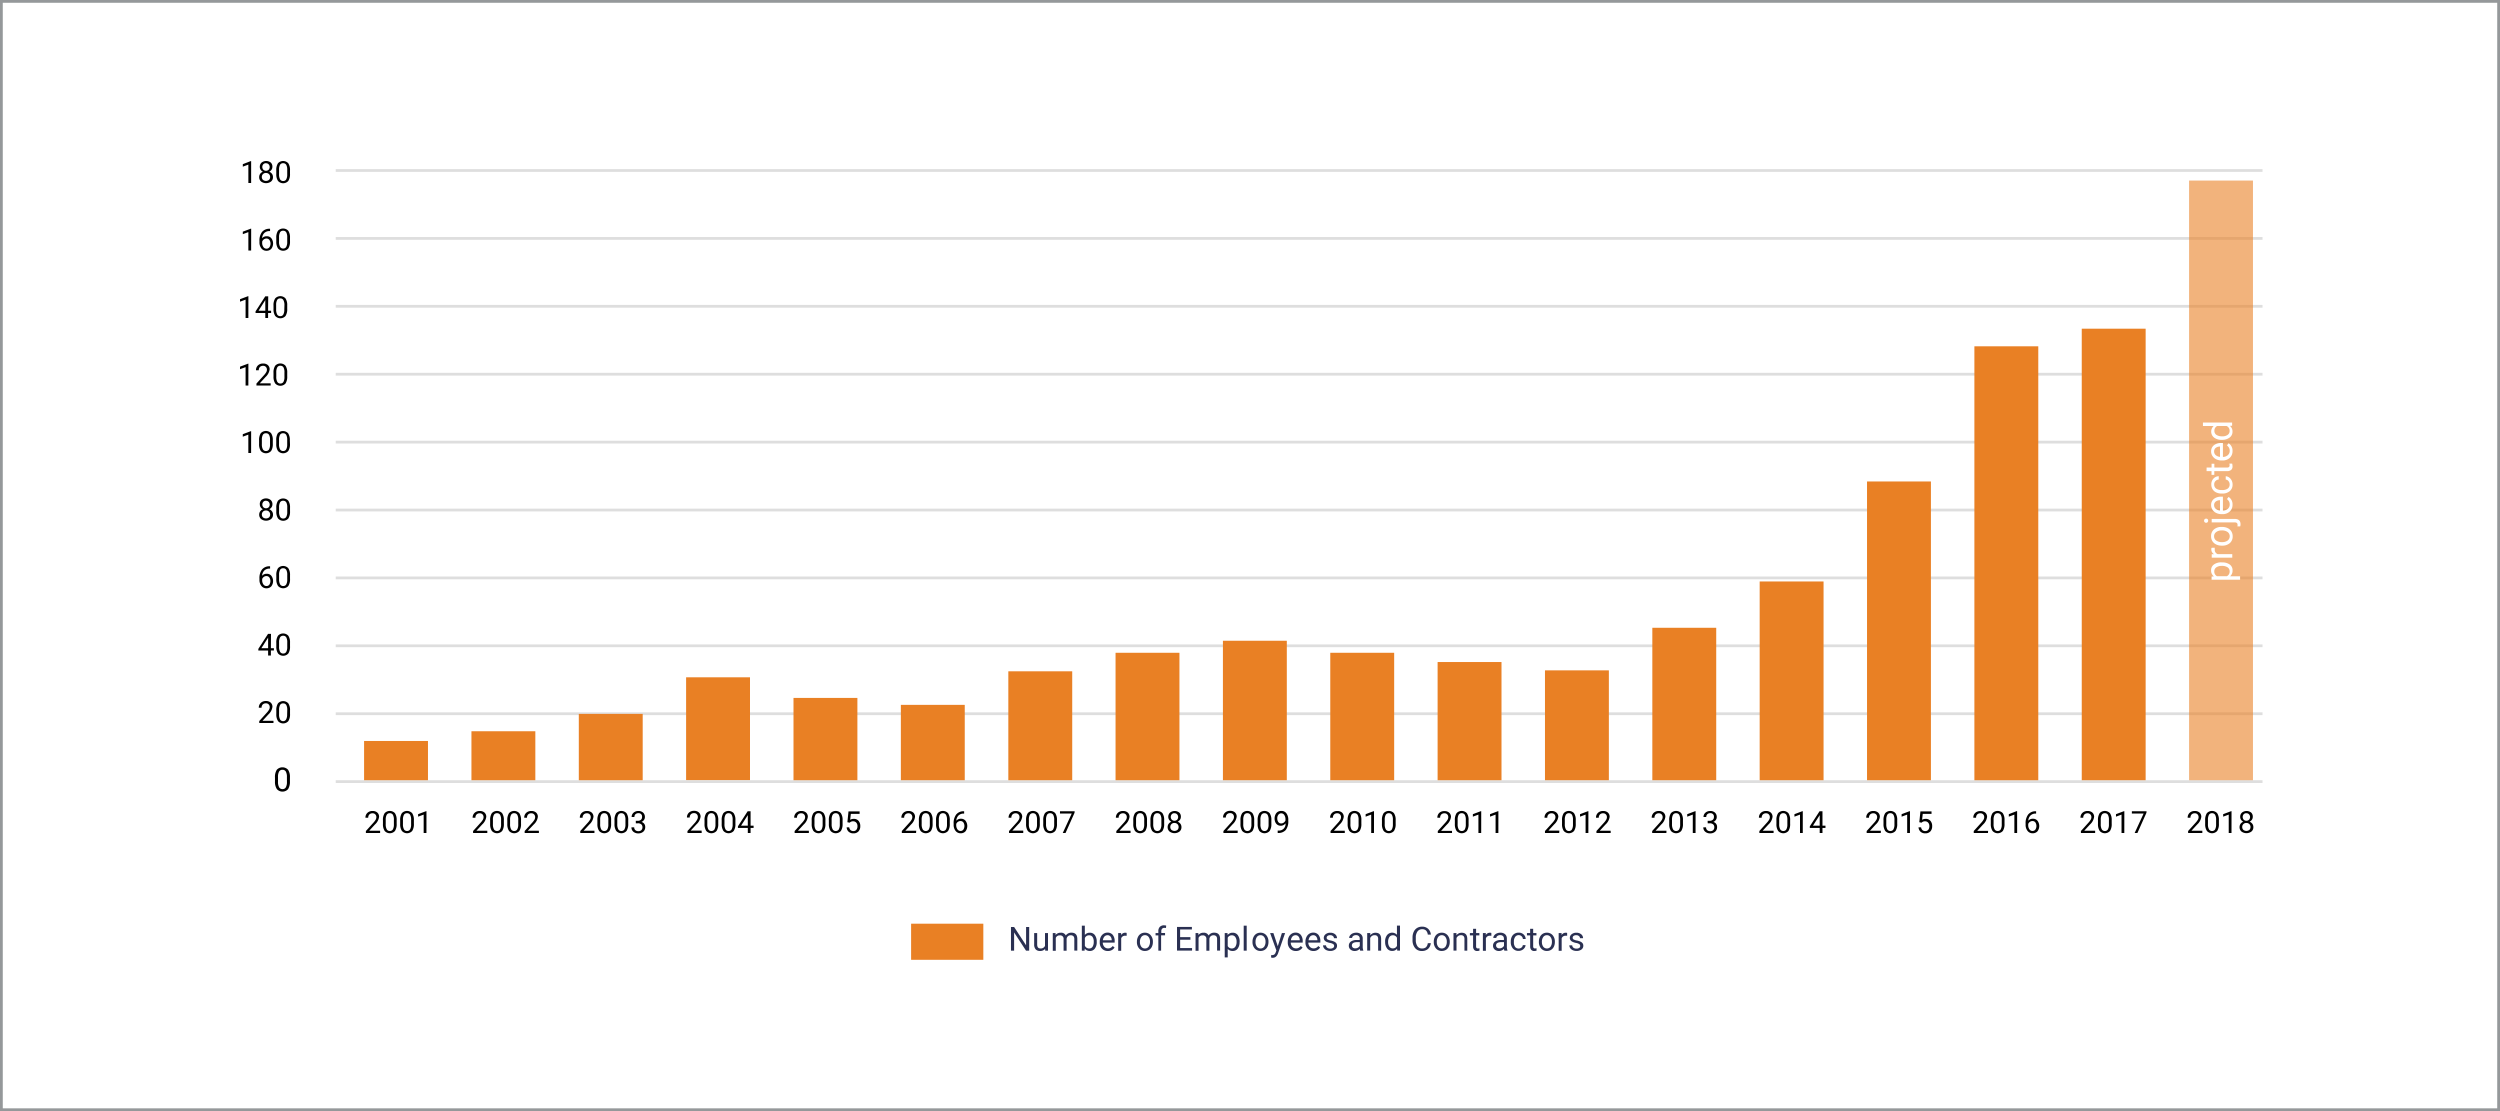 <svg id="Layer_1" data-name="Layer 1" xmlns="http://www.w3.org/2000/svg" viewBox="0 0 900 400"><defs><style>.cls-1{fill:#fff}.cls-2{fill:#95989a}.cls-3,.cls-7{isolation:isolate}.cls-4{fill:#2a3052}.cls-5{fill:#e98024}.cls-6{fill:#dedede}.cls-7{opacity:.6}</style></defs><title>nec-chart</title><g id="Rectangle_184" data-name="Rectangle 184"><path class="cls-1" d="M0 0h900v400H0z"/><path class="cls-2" d="M900 400H0V0h900zM1 399h898V1H1z"/></g><g id="Group_450" data-name="Group 450"><g class="cls-3" id="Number_of_active_clients" data-name="Number of active clients"><g class="cls-3"><path class="cls-4" d="M370.5 342.24h-1.13l-4.29-6.57v6.57h-1.13v-8.53h1.13l4.31 6.6v-6.6h1.12zm5.74-.63a2.3 2.3 0 0 1-1.86.74 2 2 0 0 1-1.54-.59 2.55 2.55 0 0 1-.54-1.74v-4.12h1.08v4.1q0 1.44 1.17 1.44a1.62 1.62 0 0 0 1.65-.93v-4.61h1.08v6.34h-1zm3.76-5.71v.7a2.34 2.34 0 0 1 1.88-.82 1.81 1.81 0 0 1 1.81 1 2.4 2.4 0 0 1 .82-.74 2.43 2.43 0 0 1 1.2-.28q2.09 0 2.12 2.21v4.25h-1.08v-4.18a1.46 1.46 0 0 0-.31-1 1.37 1.37 0 0 0-1-.34 1.44 1.44 0 0 0-1 .36 1.46 1.46 0 0 0-.46 1v4.21h-1.09v-4.15a1.21 1.21 0 0 0-1.35-1.38 1.45 1.45 0 0 0-1.46.91v4.63H379v-6.38zm14.83 3.24a3.77 3.77 0 0 1-.67 2.33 2.13 2.13 0 0 1-1.79.88 2.21 2.21 0 0 1-1.86-.85l-.05.73h-1v-9h1.08v3.36a2.2 2.2 0 0 1 1.81-.81 2.15 2.15 0 0 1 1.81.87 3.88 3.88 0 0 1 .66 2.39zm-1.08-.12a2.93 2.93 0 0 0-.43-1.71 1.42 1.42 0 0 0-1.23-.6 1.59 1.59 0 0 0-1.54 1v2.74a1.64 1.64 0 0 0 1.55 1 1.41 1.41 0 0 0 1.21-.6 3.11 3.11 0 0 0 .43-1.85zm5.07 3.34a2.77 2.77 0 0 1-2.1-.85 3.14 3.14 0 0 1-.81-2.26V339a3.8 3.8 0 0 1 .36-1.68 2.81 2.81 0 0 1 1-1.16 2.53 2.53 0 0 1 1.4-.42 2.37 2.37 0 0 1 1.92.81 3.53 3.53 0 0 1 .69 2.33v.45H397a2.25 2.25 0 0 0 .55 1.51 1.72 1.72 0 0 0 1.33.58 1.89 1.89 0 0 0 1-.23 2.44 2.44 0 0 0 .7-.62l.66.52a2.66 2.66 0 0 1-2.42 1.27zm-.13-5.68a1.45 1.45 0 0 0-1.1.48 2.32 2.32 0 0 0-.55 1.34h3.18v-.08a2.06 2.06 0 0 0-.45-1.28 1.36 1.36 0 0 0-1.08-.47zm6.92.19a3.25 3.25 0 0 0-.53 0 1.43 1.43 0 0 0-1.45.91v4.5h-1.08v-6.38h1.05v.73a1.69 1.69 0 0 1 1.51-.85 1.11 1.11 0 0 1 .48.08zm3.68 2.13a3.74 3.74 0 0 1 .37-1.68 2.73 2.73 0 0 1 1-1.15 2.78 2.78 0 0 1 1.49-.4 2.67 2.67 0 0 1 2.09.9 3.45 3.45 0 0 1 .8 2.38v.08a3.78 3.78 0 0 1-.35 1.66 2.69 2.69 0 0 1-1 1.15 2.81 2.81 0 0 1-1.51.41 2.67 2.67 0 0 1-2.09-.9 3.43 3.43 0 0 1-.8-2.37zm1.09.13a2.71 2.71 0 0 0 .49 1.69 1.66 1.66 0 0 0 2.62 0A3 3 0 0 0 414 339a2.71 2.71 0 0 0-.5-1.69 1.57 1.57 0 0 0-1.32-.65 1.56 1.56 0 0 0-1.29.64 2.94 2.94 0 0 0-.51 1.84zm6.62 3.11v-5.5h-1v-.84h1v-.65a2.16 2.16 0 0 1 .54-1.58 2.06 2.06 0 0 1 1.54-.56 2.89 2.89 0 0 1 .74.1l-.06.87a3.11 3.11 0 0 0-.59-.05 1.06 1.06 0 0 0-.81.31 1.25 1.25 0 0 0-.29.88v.67h1.35v.84H418v5.5zm11.55-3.94h-3.7v3h4.29v.92h-5.42v-8.53h5.36v.92h-4.24v2.75h3.7zm2.85-2.4v.7a2.34 2.34 0 0 1 1.88-.82 1.81 1.81 0 0 1 1.81 1 2.4 2.4 0 0 1 .82-.74 2.43 2.43 0 0 1 1.2-.28q2.09 0 2.12 2.21v4.25h-1.08v-4.18a1.46 1.46 0 0 0-.31-1 1.37 1.37 0 0 0-1-.34 1.44 1.44 0 0 0-1 .36 1.46 1.46 0 0 0-.46 1v4.21h-1.09v-4.15a1.21 1.21 0 0 0-1.35-1.38 1.45 1.45 0 0 0-1.46.91v4.63h-1.08v-6.38zm14.85 3.24a3.8 3.8 0 0 1-.66 2.33 2.12 2.12 0 0 1-1.79.88 2.33 2.33 0 0 1-1.82-.73v3.05h-1.08v-8.77h1l.05.7a2.23 2.23 0 0 1 1.84-.82 2.16 2.16 0 0 1 1.81.86 3.84 3.84 0 0 1 .67 2.4zm-1.08-.12a2.8 2.8 0 0 0-.46-1.69 1.47 1.47 0 0 0-1.25-.62 1.59 1.59 0 0 0-1.48.87v3a1.6 1.6 0 0 0 1.49.87 1.47 1.47 0 0 0 1.24-.62 3.06 3.06 0 0 0 .46-1.83zm3.64 3.22h-1.08v-9h1.08z"/></g><g class="cls-3"><path class="cls-4" d="M450.9 339a3.74 3.74 0 0 1 .37-1.68 2.73 2.73 0 0 1 1-1.15 2.78 2.78 0 0 1 1.49-.4 2.67 2.67 0 0 1 2.09.9 3.45 3.45 0 0 1 .8 2.38v.08a3.78 3.78 0 0 1-.35 1.66 2.69 2.69 0 0 1-1 1.15 2.81 2.81 0 0 1-1.51.41 2.67 2.67 0 0 1-2.09-.9 3.43 3.43 0 0 1-.8-2.37zm1.09.13a2.71 2.71 0 0 0 .49 1.69 1.66 1.66 0 0 0 2.62 0 3 3 0 0 0 .49-1.81 2.71 2.71 0 0 0-.5-1.69 1.57 1.57 0 0 0-1.32-.65 1.56 1.56 0 0 0-1.29.64 2.94 2.94 0 0 0-.48 1.83z"/></g><g class="cls-3"><path class="cls-4" d="M460 340.65l1.48-4.75h1.16l-2.55 7.32q-.59 1.58-1.88 1.58H458l-.4-.08v-.88h.29a1.44 1.44 0 0 0 .86-.22 1.61 1.61 0 0 0 .51-.81l.24-.64-2.26-6.27h1.18z"/></g><g class="cls-3"><path class="cls-4" d="M466.51 342.36a2.77 2.77 0 0 1-2.1-.85 3.14 3.14 0 0 1-.81-2.26V339a3.8 3.8 0 0 1 .36-1.68 2.81 2.81 0 0 1 1-1.16 2.53 2.53 0 0 1 1.4-.42 2.37 2.37 0 0 1 1.92.81 3.53 3.53 0 0 1 .69 2.33v.45h-4.29a2.25 2.25 0 0 0 .55 1.51 1.72 1.72 0 0 0 1.33.58 1.89 1.89 0 0 0 1-.23 2.44 2.44 0 0 0 .7-.62l.66.52a2.66 2.66 0 0 1-2.41 1.27zm-.13-5.68a1.45 1.45 0 0 0-1.1.48 2.32 2.32 0 0 0-.55 1.34h3.18v-.08a2.06 2.06 0 0 0-.45-1.28 1.36 1.36 0 0 0-1.08-.47zm6.49 5.68a2.77 2.77 0 0 1-2.1-.85 3.14 3.14 0 0 1-.81-2.26V339a3.8 3.8 0 0 1 .36-1.68 2.81 2.81 0 0 1 1-1.16 2.53 2.53 0 0 1 1.4-.42 2.37 2.37 0 0 1 1.92.81 3.53 3.53 0 0 1 .69 2.33v.45H471a2.25 2.25 0 0 0 .55 1.51 1.72 1.72 0 0 0 1.33.58 1.89 1.89 0 0 0 1-.23 2.44 2.44 0 0 0 .7-.62l.66.52a2.66 2.66 0 0 1-2.37 1.27zm-.13-5.68a1.45 1.45 0 0 0-1.1.48 2.32 2.32 0 0 0-.55 1.34h3.18v-.08a2.06 2.06 0 0 0-.45-1.28 1.36 1.36 0 0 0-1.09-.47zm7.55 3.88a.8.8 0 0 0-.33-.68 3.19 3.19 0 0 0-1.15-.42 5.46 5.46 0 0 1-1.31-.42 1.86 1.86 0 0 1-.71-.59 1.4 1.4 0 0 1-.23-.81 1.64 1.64 0 0 1 .66-1.32 2.57 2.57 0 0 1 1.68-.54 2.65 2.65 0 0 1 1.75.56 1.77 1.77 0 0 1 .67 1.42h-1.09a1 1 0 0 0-.38-.77 1.42 1.42 0 0 0-1-.32 1.48 1.48 0 0 0-.93.26.81.81 0 0 0-.33.67.66.66 0 0 0 .31.59 3.82 3.82 0 0 0 1.12.38 5.85 5.85 0 0 1 1.32.43 1.92 1.92 0 0 1 .75.61 1.49 1.49 0 0 1 .24.86 1.62 1.62 0 0 1-.68 1.36 2.85 2.85 0 0 1-1.76.51 3.19 3.19 0 0 1-1.35-.27 2.19 2.19 0 0 1-.92-.75 1.81 1.81 0 0 1-.33-1h1.08a1.12 1.12 0 0 0 .44.86 1.69 1.69 0 0 0 1.08.32 1.75 1.75 0 0 0 1-.25.77.77 0 0 0 .4-.69zm9.38 1.68a2.28 2.28 0 0 1-.15-.67 2.42 2.42 0 0 1-1.8.79 2.24 2.24 0 0 1-1.54-.53 1.72 1.72 0 0 1-.6-1.34 1.79 1.79 0 0 1 .75-1.54 3.55 3.55 0 0 1 2.12-.55h1.05v-.5a1.22 1.22 0 0 0-.34-.91 1.37 1.37 0 0 0-1-.34 1.58 1.58 0 0 0-1 .29.86.86 0 0 0-.39.71h-1.07a1.5 1.5 0 0 1 .34-.92 2.3 2.3 0 0 1 .91-.7 3.08 3.08 0 0 1 1.27-.26 2.51 2.51 0 0 1 1.72.55 2 2 0 0 1 .64 1.51v2.92a3.57 3.57 0 0 0 .22 1.39v.09zm-1.8-.83a1.91 1.91 0 0 0 1-.26 1.59 1.59 0 0 0 .66-.69v-1.3h-.85q-2 0-2 1.17a1 1 0 0 0 .34.8 1.31 1.31 0 0 0 .85.28zm5.44-5.51v.8a2.31 2.31 0 0 1 1.9-.91q2 0 2 2.27v4.19h-1.08V338a1.46 1.46 0 0 0-.31-1 1.26 1.26 0 0 0-1-.33 1.56 1.56 0 0 0-.93.28 1.91 1.91 0 0 0-.62.74v4.52h-1.08v-6.31zm5.33 3.1a3.71 3.71 0 0 1 .69-2.35 2.35 2.35 0 0 1 3.57-.13v-3.3h1.1v9h-1l-.05-.68a2.21 2.21 0 0 1-1.81.8 2.17 2.17 0 0 1-1.8-.9 3.76 3.76 0 0 1-.69-2.36zm1.08.12a2.81 2.81 0 0 0 .45 1.69 1.44 1.44 0 0 0 1.23.61 1.58 1.58 0 0 0 1.51-.93v-2.89a1.59 1.59 0 0 0-1.49-.9 1.45 1.45 0 0 0-1.24.62 3.1 3.1 0 0 0-.46 1.82zm15.36.41a3.14 3.14 0 0 1-1 2.09 3.27 3.27 0 0 1-2.24.74 3 3 0 0 1-2.42-1.08 4.36 4.36 0 0 1-.91-2.9v-.82a4.86 4.86 0 0 1 .42-2.09 3.17 3.17 0 0 1 1.2-1.39 3.35 3.35 0 0 1 1.8-.48 3.08 3.08 0 0 1 2.18.76 3.18 3.18 0 0 1 1 2.1H514a2.45 2.45 0 0 0-.64-1.48 1.92 1.92 0 0 0-1.37-.46 2 2 0 0 0-1.69.8 3.66 3.66 0 0 0-.61 2.27v.83a3.76 3.76 0 0 0 .58 2.21 1.87 1.87 0 0 0 1.62.82 2.16 2.16 0 0 0 1.44-.42 2.36 2.36 0 0 0 .67-1.48zm1.08-.53a3.74 3.74 0 0 1 .37-1.68 2.73 2.73 0 0 1 1-1.15 2.78 2.78 0 0 1 1.49-.4 2.67 2.67 0 0 1 2.09.9 3.45 3.45 0 0 1 .8 2.38v.08a3.78 3.78 0 0 1-.35 1.66 2.69 2.69 0 0 1-1 1.15 2.81 2.81 0 0 1-1.51.41 2.67 2.67 0 0 1-2.09-.9 3.43 3.43 0 0 1-.8-2.37zm1.09.13a2.71 2.71 0 0 0 .49 1.69 1.66 1.66 0 0 0 2.62 0 3 3 0 0 0 .49-1.81 2.71 2.71 0 0 0-.5-1.69 1.57 1.57 0 0 0-1.32-.65 1.56 1.56 0 0 0-1.29.64 2.94 2.94 0 0 0-.49 1.83zm7.07-3.23v.8a2.31 2.31 0 0 1 1.9-.91q2 0 2 2.27v4.19h-1.02V338a1.46 1.46 0 0 0-.31-1 1.26 1.26 0 0 0-1-.33 1.56 1.56 0 0 0-.93.28 1.91 1.91 0 0 0-.62.74v4.52h-1.08v-6.31zm7.07-1.54v1.54h1.18v.84h-1.18v3.94a.88.88 0 0 0 .16.57.67.67 0 0 0 .54.19 2.62 2.62 0 0 0 .52-.07v.87a3.18 3.18 0 0 1-.83.12 1.35 1.35 0 0 1-1.1-.44 1.89 1.89 0 0 1-.37-1.25v-3.93h-1.15v-.84h1.15v-1.54zm5.51 2.51a3.25 3.25 0 0 0-.53 0 1.43 1.43 0 0 0-1.45.91v4.5h-1.08v-6.38h1.05v.73a1.69 1.69 0 0 1 1.51-.85 1.11 1.11 0 0 1 .48.08zm4.68 5.37a2.28 2.28 0 0 1-.15-.67 2.42 2.42 0 0 1-1.8.79 2.24 2.24 0 0 1-1.54-.53 1.72 1.72 0 0 1-.6-1.34 1.79 1.79 0 0 1 .75-1.54 3.55 3.55 0 0 1 2.12-.55h1.05v-.5a1.22 1.22 0 0 0-.34-.91 1.37 1.37 0 0 0-1-.34 1.58 1.58 0 0 0-1 .29.86.86 0 0 0-.39.71h-1.09a1.5 1.5 0 0 1 .34-.92 2.3 2.3 0 0 1 .91-.7 3.08 3.08 0 0 1 1.27-.26 2.51 2.51 0 0 1 1.72.55 2 2 0 0 1 .64 1.51v2.92a3.57 3.57 0 0 0 .22 1.39v.09zm-1.8-.83a1.91 1.91 0 0 0 1-.26 1.59 1.59 0 0 0 .66-.69v-1.3h-.85q-2 0-2 1.17a1 1 0 0 0 .34.8 1.31 1.31 0 0 0 .85.28zm6.95.06a1.56 1.56 0 0 0 1-.35 1.24 1.24 0 0 0 .48-.88h1a2 2 0 0 1-.37 1 2.47 2.47 0 0 1-.92.79 2.66 2.66 0 0 1-1.22.29 2.61 2.61 0 0 1-2.06-.86 3.44 3.44 0 0 1-.76-2.36v-.18a3.82 3.82 0 0 1 .34-1.65 2.59 2.59 0 0 1 1-1.12 2.77 2.77 0 0 1 1.5-.4 2.54 2.54 0 0 1 1.77.64 2.28 2.28 0 0 1 .75 1.66h-1a1.49 1.49 0 0 0-.47-1 1.45 1.45 0 0 0-1-.4 1.52 1.52 0 0 0-1.28.59A2.79 2.79 0 0 0 545 339v.21a2.74 2.74 0 0 0 .45 1.69 1.52 1.52 0 0 0 1.28.57zm5.21-7.11v1.54h1.18v.84h-1.18v3.94a.88.88 0 0 0 .16.57.67.67 0 0 0 .54.19 2.62 2.62 0 0 0 .52-.07v.87a3.18 3.18 0 0 1-.83.12 1.35 1.35 0 0 1-1.1-.44 1.89 1.89 0 0 1-.37-1.25v-3.93h-1.16v-.84h1.15v-1.54zM554 339a3.74 3.74 0 0 1 .37-1.68 2.73 2.73 0 0 1 1-1.15 2.78 2.78 0 0 1 1.49-.4 2.67 2.67 0 0 1 2.09.9 3.45 3.45 0 0 1 .8 2.38v.08a3.78 3.78 0 0 1-.35 1.66 2.69 2.69 0 0 1-1 1.15 2.81 2.81 0 0 1-1.51.41 2.67 2.67 0 0 1-2.09-.9 3.43 3.43 0 0 1-.8-2.37zm1.09.13a2.71 2.71 0 0 0 .49 1.69 1.66 1.66 0 0 0 2.62 0 3 3 0 0 0 .49-1.81 2.71 2.71 0 0 0-.5-1.69 1.57 1.57 0 0 0-1.32-.65 1.56 1.56 0 0 0-1.29.64 2.94 2.94 0 0 0-.5 1.83zm9.09-2.26a3.25 3.25 0 0 0-.53 0 1.43 1.43 0 0 0-1.45.91v4.5h-1.08v-6.38h1.05v.73a1.69 1.69 0 0 1 1.51-.85 1.11 1.11 0 0 1 .48.08zm4.69 3.69a.8.8 0 0 0-.33-.68 3.19 3.19 0 0 0-1.15-.42 5.46 5.46 0 0 1-1.31-.42 1.86 1.86 0 0 1-.71-.59 1.4 1.4 0 0 1-.23-.81 1.64 1.64 0 0 1 .66-1.32 2.57 2.57 0 0 1 1.68-.54 2.65 2.65 0 0 1 1.75.56 1.77 1.77 0 0 1 .67 1.42h-1.1a1 1 0 0 0-.38-.77 1.42 1.42 0 0 0-1-.32 1.48 1.48 0 0 0-.93.26.81.81 0 0 0-.33.67.66.66 0 0 0 .31.59 3.82 3.82 0 0 0 1.12.38 5.85 5.85 0 0 1 1.41.43 1.92 1.92 0 0 1 .75.61 1.49 1.49 0 0 1 .24.86 1.62 1.62 0 0 1-.68 1.36 2.85 2.85 0 0 1-1.76.51 3.19 3.19 0 0 1-1.35-.27 2.19 2.19 0 0 1-.92-.75 1.81 1.81 0 0 1-.33-1H566a1.12 1.12 0 0 0 .44.86 1.69 1.69 0 0 0 1.08.32 1.75 1.75 0 0 0 1-.25.77.77 0 0 0 .35-.69z"/></g></g><path class="cls-5" d="M328 332.53h26v13h-26z" id="Path_205" data-name="Path 205"/><g id="Group_437" data-name="Group 437"><path class="cls-6" d="M120.86 60.88h693.65v1H120.86z" id="Line_97" data-name="Line 97"/><path class="cls-6" d="M120.86 85.33h693.65v1H120.86z" id="Line_97-2" data-name="Line 97-2"/><path class="cls-6" d="M120.86 109.77h693.65v1H120.86z" id="Line_149" data-name="Line 149"/><path class="cls-6" d="M120.86 134.22h693.65v1H120.86z" id="Line_149-2" data-name="Line 149-2"/><path class="cls-6" d="M120.86 183.11h693.65v1H120.86z" id="Line_150" data-name="Line 150"/><path class="cls-6" d="M120.86 207.55h693.65v1H120.86z" id="Line_151" data-name="Line 151"/><path class="cls-6" d="M120.86 158.66h693.65v1H120.86z" id="Line_98" data-name="Line 98"/><path class="cls-6" d="M120.86 231.99h693.65v1H120.86z" id="Line_99" data-name="Line 99"/><path class="cls-6" d="M120.86 256.44h693.65v1H120.86z" id="Line_100" data-name="Line 100"/><path class="cls-6" d="M120.86 280.88h693.65v1H120.86z" id="Line_101" data-name="Line 101"/><path d="M368.37 299.88h-5.12v-.71l2.71-3a6.41 6.41 0 0 0 .83-1.11 1.85 1.85 0 0 0 .23-.88 1.4 1.4 0 0 0-.37-1 1.3 1.3 0 0 0-1-.39 1.53 1.53 0 0 0-1.15.42 1.61 1.61 0 0 0-.41 1.17h-1a2.31 2.31 0 0 1 .7-1.75 2.58 2.58 0 0 1 1.86-.67 2.47 2.47 0 0 1 1.72.57A2 2 0 0 1 368 294a4.48 4.48 0 0 1-1.47 2.75l-2.09 2.27h3.93zm5.96-3.34a4.54 4.54 0 0 1-.6 2.59 2.48 2.48 0 0 1-3.72 0 4.31 4.31 0 0 1-.62-2.48v-1.33a4.44 4.44 0 0 1 .6-2.56 2.52 2.52 0 0 1 3.73 0 4.29 4.29 0 0 1 .61 2.49zm-1-1.36a3.64 3.64 0 0 0-.35-1.84 1.22 1.22 0 0 0-1.12-.58 1.2 1.2 0 0 0-1.11.57 3.56 3.56 0 0 0-.36 1.77v1.59a3.7 3.7 0 0 0 .37 1.87 1.22 1.22 0 0 0 1.11.6 1.2 1.2 0 0 0 1.09-.57 3.56 3.56 0 0 0 .37-1.79zm7.18 1.36a4.54 4.54 0 0 1-.6 2.59 2.48 2.48 0 0 1-3.72 0 4.31 4.31 0 0 1-.62-2.48v-1.33a4.44 4.44 0 0 1 .6-2.56 2.52 2.52 0 0 1 3.73 0 4.29 4.29 0 0 1 .61 2.49zm-1-1.36a3.64 3.64 0 0 0-.35-1.84 1.22 1.22 0 0 0-1.12-.58 1.2 1.2 0 0 0-1.11.57 3.56 3.56 0 0 0-.36 1.77v1.59a3.7 3.7 0 0 0 .37 1.87 1.22 1.22 0 0 0 1.11.6 1.2 1.2 0 0 0 1.09-.57 3.56 3.56 0 0 0 .37-1.79zm7.32-2.56l-3.24 7.26h-1l3.23-7h-4.23v-.82h5.29z" class="cls-3" id="_2007" data-name="2007"/><path d="M214 299.88h-5.1v-.71l2.71-3a6.41 6.41 0 0 0 .83-1.11 1.85 1.85 0 0 0 .23-.88 1.4 1.4 0 0 0-.37-1 1.3 1.3 0 0 0-1-.39 1.53 1.53 0 0 0-1.15.42 1.61 1.61 0 0 0-.41 1.17h-1a2.31 2.31 0 0 1 .7-1.75 2.58 2.58 0 0 1 1.86-.67 2.47 2.47 0 0 1 1.72.57 2 2 0 0 1 .63 1.52 4.48 4.48 0 0 1-1.47 2.75l-2.09 2.27H214zm6-3.34a4.54 4.54 0 0 1-.6 2.59 2.48 2.48 0 0 1-3.72 0 4.31 4.31 0 0 1-.62-2.48v-1.33a4.44 4.44 0 0 1 .6-2.56 2.52 2.52 0 0 1 3.73 0 4.29 4.29 0 0 1 .61 2.49zm-1-1.36a3.64 3.64 0 0 0-.35-1.84 1.22 1.22 0 0 0-1.12-.58 1.2 1.2 0 0 0-1.11.57 3.56 3.56 0 0 0-.36 1.77v1.59a3.7 3.7 0 0 0 .37 1.87 1.22 1.22 0 0 0 1.11.6 1.2 1.2 0 0 0 1.09-.57 3.56 3.56 0 0 0 .37-1.79zm7.16 1.36a4.54 4.54 0 0 1-.6 2.59 2.48 2.48 0 0 1-3.72 0 4.31 4.31 0 0 1-.62-2.48v-1.33a4.44 4.44 0 0 1 .6-2.56 2.52 2.52 0 0 1 3.73 0 4.29 4.29 0 0 1 .61 2.49zm-1-1.36a3.64 3.64 0 0 0-.35-1.84 1.22 1.22 0 0 0-1.12-.58 1.2 1.2 0 0 0-1.11.57 3.56 3.56 0 0 0-.36 1.77v1.59a3.7 3.7 0 0 0 .37 1.87 1.22 1.22 0 0 0 1.11.6 1.2 1.2 0 0 0 1.09-.57 3.56 3.56 0 0 0 .37-1.79zm3.72.31h.75a1.64 1.64 0 0 0 1.11-.37 1.24 1.24 0 0 0 .4-1 1.21 1.21 0 0 0-1.37-1.37 1.43 1.43 0 0 0-1 .37 1.29 1.29 0 0 0-.38 1h-1a2 2 0 0 1 .68-1.54 2.48 2.48 0 0 1 1.73-.62 2.44 2.44 0 0 1 1.73.59 2.11 2.11 0 0 1 .63 1.63 1.71 1.71 0 0 1-.33 1 2 2 0 0 1-.9.71 1.92 1.92 0 0 1 1 .68 1.88 1.88 0 0 1 .35 1.16 2.13 2.13 0 0 1-.69 1.67 2.58 2.58 0 0 1-1.79.62 2.65 2.65 0 0 1-1.79-.6 2 2 0 0 1-.69-1.57h1a1.28 1.28 0 0 0 .4 1 1.53 1.53 0 0 0 1.08.37 1.5 1.5 0 0 0 1.1-.38 1.45 1.45 0 0 0 .38-1.08 1.32 1.32 0 0 0-.42-1 1.83 1.83 0 0 0-1.21-.37h-.75z" class="cls-3" id="_2003" data-name="2003"/><path d="M522.73 299.88h-5.12v-.71l2.71-3a6.4 6.4 0 0 0 .83-1.11 1.85 1.85 0 0 0 .23-.88 1.4 1.4 0 0 0-.37-1 1.3 1.3 0 0 0-1-.39 1.53 1.53 0 0 0-1.15.42 1.61 1.61 0 0 0-.41 1.17h-1a2.31 2.31 0 0 1 .7-1.75A2.58 2.58 0 0 1 520 292a2.47 2.47 0 0 1 1.72.57 2 2 0 0 1 .63 1.52 4.47 4.47 0 0 1-1.47 2.75l-2.09 2.27h3.93zm5.96-3.34a4.55 4.55 0 0 1-.6 2.59 2.48 2.48 0 0 1-3.72 0 4.3 4.3 0 0 1-.62-2.48v-1.33a4.44 4.44 0 0 1 .6-2.56 2.52 2.52 0 0 1 3.73 0 4.29 4.29 0 0 1 .61 2.49zm-1-1.36a3.64 3.64 0 0 0-.35-1.84 1.22 1.22 0 0 0-1.12-.58 1.2 1.2 0 0 0-1.11.57 3.56 3.56 0 0 0-.36 1.77v1.59a3.7 3.7 0 0 0 .37 1.87 1.22 1.22 0 0 0 1.11.6 1.2 1.2 0 0 0 1.09-.57 3.56 3.56 0 0 0 .37-1.79zm5.54 4.7h-1v-6.62l-2 .74v-.9l2.85-1.07h.16zm6.18 0h-1v-6.62l-2 .74v-.9l2.85-1.07h.16z" class="cls-3" id="_2011" data-name="2011"/><path d="M136.84 299.88h-5.12v-.71l2.71-3a6.41 6.41 0 0 0 .83-1.11 1.85 1.85 0 0 0 .23-.88 1.4 1.4 0 0 0-.37-1 1.3 1.3 0 0 0-1-.39 1.53 1.53 0 0 0-1.15.42 1.61 1.61 0 0 0-.41 1.17h-1a2.31 2.31 0 0 1 .7-1.75 2.58 2.58 0 0 1 1.86-.67 2.47 2.47 0 0 1 1.72.57 2 2 0 0 1 .63 1.52 4.48 4.48 0 0 1-1.47 2.75l-2.09 2.27h3.93zm5.96-3.34a4.54 4.54 0 0 1-.6 2.59 2.48 2.48 0 0 1-3.72 0 4.31 4.31 0 0 1-.62-2.48v-1.33a4.44 4.44 0 0 1 .6-2.56 2.52 2.52 0 0 1 3.73 0 4.29 4.29 0 0 1 .61 2.49zm-1-1.36a3.64 3.64 0 0 0-.35-1.84 1.22 1.22 0 0 0-1.12-.58 1.2 1.2 0 0 0-1.11.57 3.56 3.56 0 0 0-.36 1.77v1.59a3.7 3.7 0 0 0 .37 1.87 1.22 1.22 0 0 0 1.11.6 1.2 1.2 0 0 0 1.09-.57 3.56 3.56 0 0 0 .37-1.79zm7.2 1.36a4.54 4.54 0 0 1-.6 2.59 2.48 2.48 0 0 1-3.72 0 4.31 4.31 0 0 1-.62-2.48v-1.33a4.44 4.44 0 0 1 .6-2.56 2.52 2.52 0 0 1 3.73 0 4.29 4.29 0 0 1 .61 2.49zm-1-1.36a3.64 3.64 0 0 0-.35-1.84 1.22 1.22 0 0 0-1.12-.58 1.2 1.2 0 0 0-1.11.57 3.56 3.56 0 0 0-.36 1.77v1.59a3.7 3.7 0 0 0 .37 1.87 1.22 1.22 0 0 0 1.11.6 1.2 1.2 0 0 0 1.09-.57 3.56 3.56 0 0 0 .37-1.79zm5.52 4.7h-1v-6.62l-2 .74v-.9l2.85-1.07h.16z" class="cls-3" id="_2001" data-name="2001"/><path d="M445.55 299.88h-5.12v-.71l2.71-3A6.41 6.41 0 0 0 444 295a1.85 1.85 0 0 0 .23-.88 1.4 1.4 0 0 0-.37-1 1.3 1.3 0 0 0-1-.39 1.53 1.53 0 0 0-1.15.42 1.61 1.61 0 0 0-.41 1.17h-1a2.31 2.31 0 0 1 .7-1.75 2.58 2.58 0 0 1 1.86-.67 2.47 2.47 0 0 1 1.72.57 2 2 0 0 1 .63 1.52 4.48 4.48 0 0 1-1.47 2.75l-2.09 2.27h3.93zm5.96-3.34a4.54 4.54 0 0 1-.6 2.59 2.48 2.48 0 0 1-3.72 0 4.31 4.31 0 0 1-.62-2.48v-1.33a4.44 4.44 0 0 1 .6-2.56 2.52 2.52 0 0 1 3.73 0 4.29 4.29 0 0 1 .61 2.49zm-1-1.36a3.64 3.64 0 0 0-.35-1.84 1.22 1.22 0 0 0-1.12-.58 1.2 1.2 0 0 0-1.11.57 3.56 3.56 0 0 0-.36 1.77v1.59a3.7 3.7 0 0 0 .37 1.87 1.22 1.22 0 0 0 1.11.6 1.2 1.2 0 0 0 1.09-.57 3.56 3.56 0 0 0 .37-1.79zm7.18 1.36a4.54 4.54 0 0 1-.6 2.59 2.48 2.48 0 0 1-3.72 0 4.32 4.32 0 0 1-.62-2.48v-1.33a4.44 4.44 0 0 1 .6-2.56 2.52 2.52 0 0 1 3.73 0 4.29 4.29 0 0 1 .61 2.49zm-1-1.36a3.64 3.64 0 0 0-.35-1.84 1.22 1.22 0 0 0-1.12-.58 1.21 1.21 0 0 0-1.11.57 3.56 3.56 0 0 0-.36 1.77v1.59a3.69 3.69 0 0 0 .37 1.87 1.22 1.22 0 0 0 1.11.6 1.2 1.2 0 0 0 1.09-.57 3.56 3.56 0 0 0 .37-1.79zm6.08 1.26a2.44 2.44 0 0 1-.74.6 2 2 0 0 1-.95.23 2.08 2.08 0 0 1-1.18-.33 2.16 2.16 0 0 1-.78-.94 3.2 3.2 0 0 1-.27-1.33 3.26 3.26 0 0 1 .3-1.41 2.19 2.19 0 0 1 .85-1 2.42 2.42 0 0 1 1.28-.33 2.18 2.18 0 0 1 1.83.87 3.78 3.78 0 0 1 .67 2.37v.29a5.06 5.06 0 0 1-.9 3.33 3.47 3.47 0 0 1-2.72 1.08h-.19V299h.21a2.37 2.37 0 0 0 2.61-2.6zm-1.53 0a1.53 1.53 0 0 0 .92-.31 1.8 1.8 0 0 0 .61-.76V295a2.74 2.74 0 0 0-.42-1.59 1.3 1.3 0 0 0-2.13-.11 2.07 2.07 0 0 0-.4 1.32 2.16 2.16 0 0 0 .38 1.32 1.22 1.22 0 0 0 1.04.5z" class="cls-3" id="_2009" data-name="2009"/><path d="M291.19 299.88h-5.12v-.71l2.71-3a6.41 6.41 0 0 0 .83-1.11 1.85 1.85 0 0 0 .23-.88 1.4 1.4 0 0 0-.37-1 1.3 1.3 0 0 0-1-.39 1.53 1.53 0 0 0-1.15.42 1.61 1.61 0 0 0-.41 1.17h-1a2.31 2.31 0 0 1 .7-1.75 2.58 2.58 0 0 1 1.86-.67 2.47 2.47 0 0 1 1.72.57 2 2 0 0 1 .63 1.52 4.48 4.48 0 0 1-1.47 2.75l-2.09 2.27h3.93zm5.96-3.34a4.54 4.54 0 0 1-.6 2.59 2.48 2.48 0 0 1-3.72 0 4.31 4.31 0 0 1-.62-2.48v-1.33a4.44 4.44 0 0 1 .6-2.56 2.52 2.52 0 0 1 3.73 0 4.29 4.29 0 0 1 .61 2.49zm-1-1.36a3.64 3.64 0 0 0-.35-1.84 1.22 1.22 0 0 0-1.12-.58 1.2 1.2 0 0 0-1.11.57 3.56 3.56 0 0 0-.36 1.77v1.59a3.7 3.7 0 0 0 .37 1.87 1.22 1.22 0 0 0 1.11.6 1.2 1.2 0 0 0 1.09-.57 3.56 3.56 0 0 0 .37-1.79zm7.18 1.36a4.54 4.54 0 0 1-.6 2.59 2.48 2.48 0 0 1-3.72 0 4.31 4.31 0 0 1-.62-2.48v-1.33a4.44 4.44 0 0 1 .6-2.56 2.52 2.52 0 0 1 3.73 0 4.29 4.29 0 0 1 .61 2.49zm-1-1.36a3.64 3.64 0 0 0-.35-1.84 1.22 1.22 0 0 0-1.12-.58 1.2 1.2 0 0 0-1.11.57 3.56 3.56 0 0 0-.36 1.77v1.59a3.7 3.7 0 0 0 .37 1.87 1.22 1.22 0 0 0 1.11.6 1.2 1.2 0 0 0 1.09-.57 3.56 3.56 0 0 0 .37-1.79zm2.73.82l.4-3.9h4v.9h-3.16l-.24 2.13a2.52 2.52 0 0 1 1.31-.34 2.16 2.16 0 0 1 1.7.71 2.77 2.77 0 0 1 .63 1.91 2.67 2.67 0 0 1-.65 1.9 2.38 2.38 0 0 1-1.82.7 2.47 2.47 0 0 1-1.69-.57 2.3 2.3 0 0 1-.75-1.59h.94a1.58 1.58 0 0 0 .48 1 1.49 1.49 0 0 0 1 .34 1.34 1.34 0 0 0 1.09-.47 2 2 0 0 0 .39-1.31 1.82 1.82 0 0 0-.43-1.26 1.46 1.46 0 0 0-1.14-.48 1.64 1.64 0 0 0-1 .29l-.26.21z" class="cls-3" id="_2005" data-name="2005"/><path d="M599.9 299.88h-5.12v-.71l2.71-3a6.4 6.4 0 0 0 .83-1.11 1.85 1.85 0 0 0 .23-.88 1.4 1.4 0 0 0-.37-1 1.3 1.3 0 0 0-1-.39 1.53 1.53 0 0 0-1.15.42 1.61 1.61 0 0 0-.41 1.17h-1a2.31 2.31 0 0 1 .7-1.75 2.58 2.58 0 0 1 1.86-.67 2.47 2.47 0 0 1 1.72.57 2 2 0 0 1 .63 1.52 4.47 4.47 0 0 1-1.47 2.75l-2.06 2.27h3.93zm5.96-3.34a4.55 4.55 0 0 1-.6 2.59 2.48 2.48 0 0 1-3.72 0 4.3 4.3 0 0 1-.62-2.48v-1.33a4.44 4.44 0 0 1 .6-2.56 2.52 2.52 0 0 1 3.73 0 4.29 4.29 0 0 1 .61 2.49zm-1-1.36a3.64 3.64 0 0 0-.35-1.84 1.22 1.22 0 0 0-1.12-.58 1.2 1.2 0 0 0-1.11.57 3.56 3.56 0 0 0-.36 1.77v1.59a3.7 3.7 0 0 0 .37 1.87 1.22 1.22 0 0 0 1.11.6 1.2 1.2 0 0 0 1.09-.57 3.56 3.56 0 0 0 .37-1.79zm5.54 4.7h-1v-6.62l-2 .74v-.9l2.85-1.07h.16zm4.35-4.39h.75a1.64 1.64 0 0 0 1.11-.37 1.24 1.24 0 0 0 .4-1 1.21 1.21 0 0 0-1.37-1.37 1.43 1.43 0 0 0-1 .37 1.29 1.29 0 0 0-.38 1h-1a2 2 0 0 1 .68-1.54 2.48 2.48 0 0 1 1.73-.62 2.44 2.44 0 0 1 1.73.59 2.11 2.11 0 0 1 .63 1.63 1.71 1.71 0 0 1-.33 1 2 2 0 0 1-.9.71 1.92 1.92 0 0 1 1 .68 1.88 1.88 0 0 1 .35 1.16 2.14 2.14 0 0 1-.69 1.67 2.58 2.58 0 0 1-1.79.62 2.65 2.65 0 0 1-1.79-.6 2 2 0 0 1-.69-1.57h1a1.28 1.28 0 0 0 .4 1 1.53 1.53 0 0 0 1.08.37 1.5 1.5 0 0 0 1.1-.38 1.45 1.45 0 0 0 .38-1.08 1.32 1.32 0 0 0-.42-1 1.82 1.82 0 0 0-1.21-.37h-.75z" class="cls-3" id="_2013" data-name="2013"/><path d="M407 299.88h-5.12v-.71l2.71-3a6.41 6.41 0 0 0 .83-1.11 1.85 1.85 0 0 0 .23-.88 1.4 1.4 0 0 0-.37-1 1.3 1.3 0 0 0-1-.39 1.53 1.53 0 0 0-1.15.42 1.61 1.61 0 0 0-.41 1.17h-1a2.31 2.31 0 0 1 .7-1.75 2.58 2.58 0 0 1 1.86-.67 2.47 2.47 0 0 1 1.72.57 2 2 0 0 1 .63 1.52 4.48 4.48 0 0 1-1.47 2.75l-2.16 2.27h4zm5.92-3.34a4.54 4.54 0 0 1-.6 2.59 2.48 2.48 0 0 1-3.72 0 4.31 4.31 0 0 1-.62-2.48v-1.33a4.44 4.44 0 0 1 .6-2.56 2.52 2.52 0 0 1 3.73 0 4.29 4.29 0 0 1 .61 2.49zm-1-1.36a3.64 3.64 0 0 0-.35-1.84 1.22 1.22 0 0 0-1.12-.58 1.2 1.2 0 0 0-1.11.57 3.56 3.56 0 0 0-.36 1.77v1.59a3.7 3.7 0 0 0 .37 1.87 1.22 1.22 0 0 0 1.11.6 1.2 1.2 0 0 0 1.09-.57 3.56 3.56 0 0 0 .37-1.79zm7.18 1.36a4.54 4.54 0 0 1-.6 2.59 2.48 2.48 0 0 1-3.72 0 4.31 4.31 0 0 1-.62-2.48v-1.33a4.44 4.44 0 0 1 .6-2.56 2.52 2.52 0 0 1 3.73 0 4.29 4.29 0 0 1 .61 2.49zm-1-1.36a3.64 3.64 0 0 0-.35-1.84 1.22 1.22 0 0 0-1.12-.58 1.2 1.2 0 0 0-1.11.57 3.56 3.56 0 0 0-.36 1.77v1.59a3.7 3.7 0 0 0 .37 1.87 1.22 1.22 0 0 0 1.11.6 1.2 1.2 0 0 0 1.09-.57 3.56 3.56 0 0 0 .37-1.79zm7.01-1.08a1.82 1.82 0 0 1-.31 1 2.1 2.1 0 0 1-.84.71 2.24 2.24 0 0 1 1 .77 1.93 1.93 0 0 1 .36 1.14 2 2 0 0 1-.68 1.62 3 3 0 0 1-3.61 0 2.05 2.05 0 0 1-.68-1.61 2 2 0 0 1 .35-1.14 2.16 2.16 0 0 1 1-.77 2.06 2.06 0 0 1-.82-.71 1.84 1.84 0 0 1-.3-1 2 2 0 0 1 .63-1.57 2.69 2.69 0 0 1 3.34 0 2 2 0 0 1 .56 1.56zm-.81 3.65a1.44 1.44 0 0 0-.42-1.07 1.48 1.48 0 0 0-1.09-.41 1.4 1.4 0 0 0-1.48 1.48 1.39 1.39 0 0 0 .4 1 1.76 1.76 0 0 0 2.19 0 1.38 1.38 0 0 0 .4-1zm-1.49-5a1.28 1.28 0 0 0-.95.36 1.5 1.5 0 0 0 0 2 1.42 1.42 0 0 0 1.91 0 1.47 1.47 0 0 0 0-1.94 1.26 1.26 0 0 0-.96-.4z" class="cls-3" id="_2008" data-name="2008"/><path d="M252.61 299.88h-5.12v-.71l2.71-3a6.41 6.41 0 0 0 .8-1.17 1.85 1.85 0 0 0 .23-.88 1.4 1.4 0 0 0-.37-1 1.3 1.3 0 0 0-1-.39 1.53 1.53 0 0 0-1.15.42 1.61 1.61 0 0 0-.41 1.17h-1a2.31 2.31 0 0 1 .7-1.75 2.58 2.58 0 0 1 1.86-.67 2.47 2.47 0 0 1 1.72.57 2 2 0 0 1 .63 1.52 4.48 4.48 0 0 1-1.47 2.75l-2.09 2.27h3.93zm5.96-3.34a4.54 4.54 0 0 1-.6 2.59 2.48 2.48 0 0 1-3.72 0 4.31 4.31 0 0 1-.62-2.48v-1.33a4.44 4.44 0 0 1 .6-2.56 2.52 2.52 0 0 1 3.73 0 4.29 4.29 0 0 1 .61 2.49zm-1-1.36a3.64 3.64 0 0 0-.35-1.84 1.22 1.22 0 0 0-1.12-.58 1.2 1.2 0 0 0-1.11.57 3.56 3.56 0 0 0-.36 1.77v1.59a3.7 3.7 0 0 0 .37 1.87 1.22 1.22 0 0 0 1.11.6 1.2 1.2 0 0 0 1.09-.57 3.56 3.56 0 0 0 .37-1.79zm7.18 1.36a4.54 4.54 0 0 1-.6 2.59 2.48 2.48 0 0 1-3.72 0 4.31 4.31 0 0 1-.62-2.48v-1.33a4.44 4.44 0 0 1 .6-2.56 2.52 2.52 0 0 1 3.73 0 4.29 4.29 0 0 1 .61 2.49zm-1-1.36a3.64 3.64 0 0 0-.35-1.84 1.22 1.22 0 0 0-1.12-.58 1.2 1.2 0 0 0-1.11.57 3.56 3.56 0 0 0-.36 1.77v1.59a3.7 3.7 0 0 0 .37 1.87 1.22 1.22 0 0 0 1.11.6 1.2 1.2 0 0 0 1.09-.57 3.56 3.56 0 0 0 .37-1.79zm6.46 2.07h1.08v.81h-1.08v1.82h-1v-1.82h-3.56v-.58l3.5-5.42h1.06zm-3.43 0h2.43v-3.83l-.12.21z" class="cls-3" id="_2004" data-name="2004"/><path d="M561.31 299.88h-5.12v-.71l2.71-3a6.42 6.42 0 0 0 .83-1.11 1.85 1.85 0 0 0 .23-.88 1.4 1.4 0 0 0-.37-1 1.29 1.29 0 0 0-1-.39 1.53 1.53 0 0 0-1.15.42 1.61 1.61 0 0 0-.41 1.17h-1a2.31 2.31 0 0 1 .7-1.75 2.58 2.58 0 0 1 1.86-.67 2.48 2.48 0 0 1 1.72.57A2 2 0 0 1 561 294a4.48 4.48 0 0 1-1.47 2.75l-2.09 2.27h3.93zm5.96-3.34a4.54 4.54 0 0 1-.6 2.59 2.48 2.48 0 0 1-3.72 0 4.32 4.32 0 0 1-.62-2.48v-1.33a4.44 4.44 0 0 1 .6-2.56 2.52 2.52 0 0 1 3.73 0 4.29 4.29 0 0 1 .61 2.49zm-1-1.36a3.64 3.64 0 0 0-.35-1.84 1.22 1.22 0 0 0-1.12-.58 1.21 1.21 0 0 0-1.11.57 3.56 3.56 0 0 0-.36 1.77v1.59a3.69 3.69 0 0 0 .37 1.87 1.22 1.22 0 0 0 1.11.6 1.2 1.2 0 0 0 1.09-.57 3.56 3.56 0 0 0 .37-1.79zm5.54 4.7h-1v-6.62l-2 .74v-.9l2.85-1.07h.16zm8.03 0h-5.12v-.71l2.71-3a6.42 6.42 0 0 0 .83-1.11 1.85 1.85 0 0 0 .23-.88 1.4 1.4 0 0 0-.37-1 1.29 1.29 0 0 0-1-.39 1.53 1.53 0 0 0-1.15.42 1.61 1.61 0 0 0-.41 1.17h-1a2.31 2.31 0 0 1 .7-1.75 2.58 2.58 0 0 1 1.86-.67 2.48 2.48 0 0 1 1.72.57 2 2 0 0 1 .63 1.52 4.48 4.48 0 0 1-1.47 2.75l-2.09 2.27h3.93z" class="cls-3" id="_2012" data-name="2012"/><path d="M175.43 299.88h-5.12v-.71l2.71-3a6.41 6.41 0 0 0 .83-1.11 1.85 1.85 0 0 0 .23-.88 1.4 1.4 0 0 0-.37-1 1.3 1.3 0 0 0-1-.39 1.53 1.53 0 0 0-1.15.42 1.61 1.61 0 0 0-.41 1.17h-1a2.31 2.31 0 0 1 .7-1.75 2.58 2.58 0 0 1 1.86-.67 2.47 2.47 0 0 1 1.72.57 2 2 0 0 1 .63 1.52 4.48 4.48 0 0 1-1.47 2.75l-2.09 2.27h3.93zm5.96-3.34a4.54 4.54 0 0 1-.6 2.59 2.48 2.48 0 0 1-3.72 0 4.31 4.31 0 0 1-.62-2.48v-1.33a4.44 4.44 0 0 1 .6-2.56 2.52 2.52 0 0 1 3.73 0 4.29 4.29 0 0 1 .61 2.49zm-1-1.36a3.64 3.64 0 0 0-.35-1.84 1.22 1.22 0 0 0-1.12-.58 1.2 1.2 0 0 0-1.11.57 3.56 3.56 0 0 0-.36 1.77v1.59a3.7 3.7 0 0 0 .37 1.87 1.22 1.22 0 0 0 1.11.6 1.2 1.2 0 0 0 1.09-.57 3.56 3.56 0 0 0 .37-1.79zm7.18 1.36a4.54 4.54 0 0 1-.6 2.59 2.48 2.48 0 0 1-3.72 0 4.31 4.31 0 0 1-.62-2.48v-1.33a4.44 4.44 0 0 1 .6-2.56 2.52 2.52 0 0 1 3.73 0 4.29 4.29 0 0 1 .61 2.49zm-1-1.36a3.64 3.64 0 0 0-.35-1.84 1.22 1.22 0 0 0-1.12-.58 1.2 1.2 0 0 0-1.11.57 3.56 3.56 0 0 0-.36 1.77v1.59a3.7 3.7 0 0 0 .37 1.87 1.22 1.22 0 0 0 1.11.6 1.2 1.2 0 0 0 1.09-.57 3.56 3.56 0 0 0 .37-1.79zm7.43 4.7h-5.12v-.71l2.71-3a6.41 6.41 0 0 0 .83-1.11 1.85 1.85 0 0 0 .23-.88 1.4 1.4 0 0 0-.37-1 1.3 1.3 0 0 0-1-.39 1.53 1.53 0 0 0-1.15.42 1.61 1.61 0 0 0-.41 1.17h-1a2.31 2.31 0 0 1 .7-1.75 2.58 2.58 0 0 1 1.86-.67 2.47 2.47 0 0 1 1.72.57 2 2 0 0 1 .63 1.52 4.48 4.48 0 0 1-1.47 2.75l-2.16 2.27h4z" class="cls-3" id="_2002" data-name="2002"/><path d="M484.13 299.88H479v-.71l2.71-3a6.42 6.42 0 0 0 .83-1.11 1.85 1.85 0 0 0 .23-.88 1.4 1.4 0 0 0-.37-1 1.29 1.29 0 0 0-1-.39 1.53 1.53 0 0 0-1.15.42 1.61 1.61 0 0 0-.41 1.17h-1a2.31 2.31 0 0 1 .7-1.75 2.58 2.58 0 0 1 1.86-.67 2.48 2.48 0 0 1 1.72.57 2 2 0 0 1 .63 1.52 4.48 4.48 0 0 1-1.47 2.75l-2.09 2.27h3.93zm5.96-3.34a4.54 4.54 0 0 1-.6 2.59 2.48 2.48 0 0 1-3.72 0 4.32 4.32 0 0 1-.62-2.48v-1.33a4.44 4.44 0 0 1 .6-2.56 2.52 2.52 0 0 1 3.73 0 4.29 4.29 0 0 1 .61 2.49zm-1-1.36a3.64 3.64 0 0 0-.35-1.84 1.22 1.22 0 0 0-1.12-.58 1.21 1.21 0 0 0-1.11.57 3.56 3.56 0 0 0-.36 1.77v1.59a3.69 3.69 0 0 0 .37 1.87 1.22 1.22 0 0 0 1.11.6 1.2 1.2 0 0 0 1.09-.57 3.56 3.56 0 0 0 .37-1.79zm5.54 4.7h-1v-6.62l-2 .74v-.9l2.85-1.07h.16zm7.81-3.34a4.54 4.54 0 0 1-.6 2.59 2.48 2.48 0 0 1-3.72 0 4.32 4.32 0 0 1-.62-2.48v-1.33a4.44 4.44 0 0 1 .6-2.56 2.52 2.52 0 0 1 3.73 0 4.29 4.29 0 0 1 .61 2.49zm-1-1.36a3.64 3.64 0 0 0-.35-1.84 1.22 1.22 0 0 0-1.12-.58 1.21 1.21 0 0 0-1.11.57 3.56 3.56 0 0 0-.36 1.77v1.59a3.69 3.69 0 0 0 .37 1.87 1.22 1.22 0 0 0 1.11.6 1.2 1.2 0 0 0 1.09-.57 3.56 3.56 0 0 0 .37-1.79z" class="cls-3" id="_2010" data-name="2010"/><path d="M329.78 299.88h-5.12v-.71l2.71-3a6.4 6.4 0 0 0 .83-1.11 1.85 1.85 0 0 0 .23-.88 1.4 1.4 0 0 0-.37-1 1.3 1.3 0 0 0-1-.39 1.53 1.53 0 0 0-1.15.42 1.61 1.61 0 0 0-.41 1.17h-1a2.31 2.31 0 0 1 .7-1.75 2.58 2.58 0 0 1 1.86-.67 2.47 2.47 0 0 1 1.72.57 2 2 0 0 1 .63 1.52 4.47 4.47 0 0 1-1.41 2.75l-2.09 2.27h3.93zm5.96-3.34a4.55 4.55 0 0 1-.6 2.59 2.48 2.48 0 0 1-3.72 0 4.3 4.3 0 0 1-.62-2.48v-1.33a4.44 4.44 0 0 1 .6-2.56 2.52 2.52 0 0 1 3.73 0 4.29 4.29 0 0 1 .61 2.49zm-1-1.36a3.64 3.64 0 0 0-.35-1.84 1.22 1.22 0 0 0-1.12-.58 1.2 1.2 0 0 0-1.11.57 3.56 3.56 0 0 0-.36 1.77v1.59a3.7 3.7 0 0 0 .37 1.87 1.22 1.22 0 0 0 1.11.6 1.2 1.2 0 0 0 1.09-.57 3.56 3.56 0 0 0 .37-1.79zm7.18 1.36a4.55 4.55 0 0 1-.6 2.59 2.48 2.48 0 0 1-3.72 0 4.3 4.3 0 0 1-.62-2.48v-1.33a4.44 4.44 0 0 1 .6-2.56 2.52 2.52 0 0 1 3.73 0 4.29 4.29 0 0 1 .61 2.49zm-1-1.36a3.64 3.64 0 0 0-.35-1.84 1.22 1.22 0 0 0-1.12-.58 1.2 1.2 0 0 0-1.11.57 3.56 3.56 0 0 0-.36 1.77v1.59a3.7 3.7 0 0 0 .37 1.87 1.22 1.22 0 0 0 1.11.6 1.2 1.2 0 0 0 1.09-.57 3.56 3.56 0 0 0 .37-1.79zm6.17-3.13v.84h-.18a2.62 2.62 0 0 0-1.85.69 2.86 2.86 0 0 0-.79 1.88 2.12 2.12 0 0 1 1.69-.71 2 2 0 0 1 1.63.72 3.16 3.16 0 0 1 0 3.79 2.27 2.27 0 0 1-1.76.72 2.23 2.23 0 0 1-1.82-.86 3.42 3.42 0 0 1-.7-2.22v-.38a5.15 5.15 0 0 1 .92-3.3 3.39 3.39 0 0 1 2.74-1.17zm-1.31 3.52a1.67 1.67 0 0 0-1.54 1.07v.36a2.57 2.57 0 0 0 .44 1.56 1.3 1.3 0 0 0 1.08.59 1.26 1.26 0 0 0 1.05-.49 2.37 2.37 0 0 0 0-2.6 1.25 1.25 0 0 0-1.03-.48z" class="cls-3" id="_2006" data-name="2006"/><path d="M638.49 299.88h-5.12v-.71l2.71-3a6.4 6.4 0 0 0 .83-1.11 1.85 1.85 0 0 0 .23-.88 1.4 1.4 0 0 0-.37-1 1.3 1.3 0 0 0-1-.39 1.53 1.53 0 0 0-1.15.42 1.61 1.61 0 0 0-.41 1.17h-1a2.31 2.31 0 0 1 .7-1.75 2.58 2.58 0 0 1 1.86-.67 2.47 2.47 0 0 1 1.72.57 2 2 0 0 1 .63 1.52 4.47 4.47 0 0 1-1.47 2.75l-2.09 2.27h3.93zm5.96-3.34a4.55 4.55 0 0 1-.6 2.59 2.48 2.48 0 0 1-3.72 0 4.3 4.3 0 0 1-.62-2.48v-1.33a4.44 4.44 0 0 1 .6-2.56 2.52 2.52 0 0 1 3.73 0 4.29 4.29 0 0 1 .61 2.49zm-1-1.36a3.64 3.64 0 0 0-.35-1.84 1.22 1.22 0 0 0-1.12-.58 1.2 1.2 0 0 0-1.11.57 3.56 3.56 0 0 0-.36 1.77v1.59a3.7 3.7 0 0 0 .37 1.87 1.22 1.22 0 0 0 1.11.6 1.2 1.2 0 0 0 1.09-.57 3.56 3.56 0 0 0 .37-1.79zm5.55 4.7h-1v-6.62l-2 .74v-.9l2.85-1.07h.15zm7.09-2.63h1.08v.81h-1.08v1.82h-1v-1.82h-3.56v-.58l3.5-5.42h1.06zm-3.43 0h2.43v-3.83l-.12.21z" class="cls-3" id="_2014" data-name="2014"/><path d="M677.08 299.88H672v-.71l2.71-3a6.4 6.4 0 0 0 .83-1.11 1.85 1.85 0 0 0 .23-.88 1.4 1.4 0 0 0-.37-1 1.3 1.3 0 0 0-1-.39 1.53 1.53 0 0 0-1.15.42 1.61 1.61 0 0 0-.41 1.17h-1a2.31 2.31 0 0 1 .7-1.75 2.58 2.58 0 0 1 1.86-.67 2.47 2.47 0 0 1 1.72.57 2 2 0 0 1 .63 1.52 4.47 4.47 0 0 1-1.47 2.75l-2.09 2.27h3.93zm5.92-3.34a4.55 4.55 0 0 1-.6 2.59 2.48 2.48 0 0 1-3.72 0 4.3 4.3 0 0 1-.62-2.48v-1.33a4.44 4.44 0 0 1 .6-2.56 2.52 2.52 0 0 1 3.73 0 4.29 4.29 0 0 1 .61 2.49zm-1-1.36a3.64 3.64 0 0 0-.35-1.84 1.22 1.22 0 0 0-1.12-.58 1.2 1.2 0 0 0-1.11.57 3.56 3.56 0 0 0-.36 1.77v1.59a3.7 3.7 0 0 0 .37 1.87 1.22 1.22 0 0 0 1.11.6 1.2 1.2 0 0 0 1.09-.57 3.56 3.56 0 0 0 .37-1.79zm5.58 4.7h-1v-6.62l-2 .74v-.9l2.85-1.07h.16zm3.37-3.88l.4-3.9h4v.9h-3.16l-.24 2.13a2.52 2.52 0 0 1 1.3-.34 2.16 2.16 0 0 1 1.7.71 2.77 2.77 0 0 1 .63 1.91 2.67 2.67 0 0 1-.65 1.9 2.38 2.38 0 0 1-1.82.7 2.47 2.47 0 0 1-1.69-.57 2.3 2.3 0 0 1-.75-1.59h.94a1.58 1.58 0 0 0 .48 1 1.49 1.49 0 0 0 1 .34 1.34 1.34 0 0 0 1.09-.47 2 2 0 0 0 .39-1.31 1.82 1.82 0 0 0-.43-1.26 1.45 1.45 0 0 0-1.14-.48 1.64 1.64 0 0 0-1 .29l-.26.21z" class="cls-3" id="_2015" data-name="2015"/><path d="M715.67 299.88h-5.12v-.71l2.71-3a6.42 6.42 0 0 0 .83-1.11 1.85 1.85 0 0 0 .23-.88 1.4 1.4 0 0 0-.37-1 1.29 1.29 0 0 0-1-.39 1.53 1.53 0 0 0-1.15.42 1.61 1.61 0 0 0-.41 1.17h-1a2.31 2.31 0 0 1 .7-1.75A2.58 2.58 0 0 1 713 292a2.48 2.48 0 0 1 1.72.57 2 2 0 0 1 .63 1.52 4.48 4.48 0 0 1-1.47 2.75l-2.09 2.27h3.93zm5.96-3.34a4.54 4.54 0 0 1-.6 2.59 2.48 2.48 0 0 1-3.72 0 4.32 4.32 0 0 1-.62-2.48v-1.33a4.44 4.44 0 0 1 .6-2.56 2.52 2.52 0 0 1 3.73 0 4.29 4.29 0 0 1 .61 2.49zm-1-1.36a3.64 3.64 0 0 0-.35-1.84 1.22 1.22 0 0 0-1.12-.58 1.21 1.21 0 0 0-1.11.57 3.56 3.56 0 0 0-.36 1.77v1.59a3.69 3.69 0 0 0 .37 1.87 1.22 1.22 0 0 0 1.11.6 1.2 1.2 0 0 0 1.09-.57 3.56 3.56 0 0 0 .37-1.79zm5.54 4.7h-1v-6.62l-2 .74v-.9L726 292h.16zm6.83-7.83v.84h-.18a2.62 2.62 0 0 0-1.85.69 2.87 2.87 0 0 0-.79 1.88 2.12 2.12 0 0 1 1.69-.71 2 2 0 0 1 1.63.72 3.16 3.16 0 0 1 0 3.79 2.27 2.27 0 0 1-1.76.72 2.23 2.23 0 0 1-1.82-.86 3.41 3.41 0 0 1-.7-2.22v-.38a5.14 5.14 0 0 1 .92-3.3 3.39 3.39 0 0 1 2.74-1.17zm-1.3 3.52a1.67 1.67 0 0 0-1.54 1.07v.36a2.57 2.57 0 0 0 .43 1.56 1.3 1.3 0 0 0 1.08.59 1.26 1.26 0 0 0 1.06-.49 2.38 2.38 0 0 0 0-2.6 1.25 1.25 0 0 0-1.06-.48z" class="cls-3" id="_2016" data-name="2016"/><path d="M792.84 299.88h-5.12v-.71l2.71-3a6.42 6.42 0 0 0 .83-1.11 1.85 1.85 0 0 0 .23-.88 1.4 1.4 0 0 0-.37-1 1.29 1.29 0 0 0-1-.39 1.53 1.53 0 0 0-1.15.42 1.61 1.61 0 0 0-.41 1.17h-1a2.31 2.31 0 0 1 .7-1.75 2.58 2.58 0 0 1 1.86-.67 2.48 2.48 0 0 1 1.72.57 2 2 0 0 1 .63 1.52 4.48 4.48 0 0 1-1.47 2.75l-2.09 2.27h3.93zm5.96-3.34a4.54 4.54 0 0 1-.6 2.59 2.48 2.48 0 0 1-3.72 0 4.32 4.32 0 0 1-.62-2.48v-1.33a4.44 4.44 0 0 1 .6-2.56 2.52 2.52 0 0 1 3.73 0 4.29 4.29 0 0 1 .61 2.49zm-1-1.36a3.64 3.64 0 0 0-.35-1.84 1.22 1.22 0 0 0-1.12-.58 1.21 1.21 0 0 0-1.11.57 3.56 3.56 0 0 0-.36 1.77v1.59a3.69 3.69 0 0 0 .37 1.87 1.22 1.22 0 0 0 1.11.6 1.2 1.2 0 0 0 1.09-.57 3.56 3.56 0 0 0 .37-1.79zm5.54 4.7h-1v-6.62l-2 .74v-.9l2.85-1.07h.16zm7.66-5.78a1.82 1.82 0 0 1-.31 1 2.1 2.1 0 0 1-.84.71 2.24 2.24 0 0 1 1 .77 1.93 1.93 0 0 1 .36 1.14 2 2 0 0 1-.68 1.62 3 3 0 0 1-3.61 0 2.05 2.05 0 0 1-.68-1.61 2 2 0 0 1 .35-1.14 2.16 2.16 0 0 1 1-.77 2.05 2.05 0 0 1-.82-.71 1.84 1.84 0 0 1-.3-1 2 2 0 0 1 .63-1.57 2.69 2.69 0 0 1 3.34 0 2 2 0 0 1 .56 1.56zm-.81 3.65a1.44 1.44 0 0 0-.42-1.07 1.48 1.48 0 0 0-1.09-.41 1.4 1.4 0 0 0-1.48 1.48 1.39 1.39 0 0 0 .4 1 1.76 1.76 0 0 0 2.19 0 1.38 1.38 0 0 0 .39-1zm-1.49-5a1.28 1.28 0 0 0-.95.36 1.5 1.5 0 0 0 0 2 1.42 1.42 0 0 0 1.91 0 1.47 1.47 0 0 0 0-1.94 1.26 1.26 0 0 0-.97-.4z" class="cls-3" id="_2017" data-name="2017"/><path d="M754.25 299.88h-5.12v-.71l2.71-3a6.35 6.35 0 0 0 .83-1.11 1.85 1.85 0 0 0 .23-.88 1.4 1.4 0 0 0-.37-1 1.3 1.3 0 0 0-1-.39 1.53 1.53 0 0 0-1.15.42 1.6 1.6 0 0 0-.41 1.17h-1a2.3 2.3 0 0 1 .7-1.75 2.58 2.58 0 0 1 1.86-.67 2.47 2.47 0 0 1 1.72.57 2 2 0 0 1 .63 1.52 4.48 4.48 0 0 1-1.47 2.75l-2.09 2.27h3.93zm5.96-3.34a4.54 4.54 0 0 1-.6 2.59 2.48 2.48 0 0 1-3.72 0 4.31 4.31 0 0 1-.62-2.48v-1.33a4.44 4.44 0 0 1 .6-2.56 2.52 2.52 0 0 1 3.73 0 4.29 4.29 0 0 1 .61 2.49zm-1-1.36a3.64 3.64 0 0 0-.35-1.84 1.22 1.22 0 0 0-1.12-.58 1.21 1.21 0 0 0-1.11.57 3.56 3.56 0 0 0-.36 1.77v1.59a3.69 3.69 0 0 0 .37 1.87 1.22 1.22 0 0 0 1.11.6 1.2 1.2 0 0 0 1.09-.57 3.56 3.56 0 0 0 .37-1.79zm5.54 4.7h-1v-6.62l-2 .74v-.9l2.85-1.07h.16zm7.96-7.26l-3.24 7.26h-1l3.23-7h-4.23v-.82h5.29z" class="cls-3" id="_2017-2" data-name="2017-2"/><path d="M89.41 114.49h-1v-6.62l-2 .74v-.9l2.85-1.07h.16zm7.1-2.63h1.09v.81h-1.09v1.82h-1v-1.82H92v-.58l3.5-5.42h1.06zm-3.43 0h2.43V108l-.12.21zm10.32-.71a4.54 4.54 0 0 1-.6 2.59 2.48 2.48 0 0 1-3.72 0 4.31 4.31 0 0 1-.62-2.48V110a4.44 4.44 0 0 1 .6-2.56 2.52 2.52 0 0 1 3.73 0 4.29 4.29 0 0 1 .61 2.49zm-1-1.36a3.64 3.64 0 0 0-.4-1.79 1.22 1.22 0 0 0-1.12-.58 1.2 1.2 0 0 0-1.11.57 3.56 3.56 0 0 0-.36 1.77v1.59a3.7 3.7 0 0 0 .37 1.87 1.22 1.22 0 0 0 1.11.6 1.2 1.2 0 0 0 1.09-.57 3.56 3.56 0 0 0 .37-1.79z" class="cls-3" id="_120" data-name="120"/><path d="M89.41 138.79h-1v-6.62l-2 .74V132l2.85-1.07h.16zm8.03 0h-5.12v-.71l2.71-3a6.41 6.41 0 0 0 .83-1.11 1.85 1.85 0 0 0 .23-.88 1.4 1.4 0 0 0-.37-1 1.3 1.3 0 0 0-1-.39 1.53 1.53 0 0 0-1.15.42 1.61 1.61 0 0 0-.41 1.17h-1a2.31 2.31 0 0 1 .7-1.75 2.58 2.58 0 0 1 1.86-.67 2.47 2.47 0 0 1 1.72.57 2 2 0 0 1 .63 1.52 4.48 4.48 0 0 1-1.47 2.75L93.51 138h3.93zm5.96-3.34a4.54 4.54 0 0 1-.6 2.59 2.48 2.48 0 0 1-3.72 0 4.31 4.31 0 0 1-.62-2.48v-1.33a4.44 4.44 0 0 1 .6-2.56 2.52 2.52 0 0 1 3.73 0 4.29 4.29 0 0 1 .61 2.49zm-1-1.36a3.64 3.64 0 0 0-.35-1.84 1.22 1.22 0 0 0-1.12-.58 1.2 1.2 0 0 0-1.11.57 3.56 3.56 0 0 0-.36 1.77v1.59a3.7 3.7 0 0 0 .37 1.87 1.22 1.22 0 0 0 1.11.6 1.2 1.2 0 0 0 1.09-.57 3.56 3.56 0 0 0 .37-1.79z" class="cls-3" id="_120-2" data-name="120-2"/><path d="M98.07 181.61a1.82 1.82 0 0 1-.31 1 2.1 2.1 0 0 1-.84.71 2.24 2.24 0 0 1 1 .77 1.93 1.93 0 0 1 .36 1.14 2 2 0 0 1-.68 1.62 3 3 0 0 1-3.61 0 2.05 2.05 0 0 1-.68-1.61 2 2 0 0 1 .35-1.14 2.16 2.16 0 0 1 1-.77 2.06 2.06 0 0 1-.82-.71 1.84 1.84 0 0 1-.3-1 2 2 0 0 1 .56-1.62 2.69 2.69 0 0 1 3.34 0 2 2 0 0 1 .63 1.61zm-.81 3.65a1.44 1.44 0 0 0-.42-1.07 1.48 1.48 0 0 0-1.09-.41 1.4 1.4 0 0 0-1.48 1.48 1.39 1.39 0 0 0 .4 1 1.76 1.76 0 0 0 2.19 0 1.38 1.38 0 0 0 .4-1zm-1.49-5a1.28 1.28 0 0 0-.95.36 1.5 1.5 0 0 0 0 2 1.42 1.42 0 0 0 1.91 0 1.47 1.47 0 0 0 0-1.94 1.26 1.26 0 0 0-.96-.4zm8.64 3.79a4.54 4.54 0 0 1-.6 2.59 2.48 2.48 0 0 1-3.72 0 4.31 4.31 0 0 1-.62-2.48v-1.33a4.44 4.44 0 0 1 .6-2.56 2.52 2.52 0 0 1 3.73 0 4.29 4.29 0 0 1 .61 2.49zm-1-1.36a3.64 3.64 0 0 0-.35-1.84 1.22 1.22 0 0 0-1.12-.58 1.2 1.2 0 0 0-1.11.57 3.56 3.56 0 0 0-.36 1.77v1.59a3.7 3.7 0 0 0 .37 1.87 1.22 1.22 0 0 0 1.11.6 1.2 1.2 0 0 0 1.09-.57 3.56 3.56 0 0 0 .37-1.79z" class="cls-3" id="_80" data-name="80"/><path d="M90.4 163.09h-1v-6.62l-2 .74v-.9l2.85-1.07h.16zm7.81-3.34a4.54 4.54 0 0 1-.6 2.59 2.48 2.48 0 0 1-3.72 0 4.31 4.31 0 0 1-.62-2.48v-1.33a4.44 4.44 0 0 1 .6-2.56 2.52 2.52 0 0 1 3.73 0 4.29 4.29 0 0 1 .61 2.49zm-1-1.36a3.64 3.64 0 0 0-.35-1.84 1.22 1.22 0 0 0-1.12-.58 1.2 1.2 0 0 0-1.11.57 3.56 3.56 0 0 0-.36 1.77v1.59a3.7 3.7 0 0 0 .37 1.87 1.22 1.22 0 0 0 1.11.6 1.2 1.2 0 0 0 1.09-.57 3.56 3.56 0 0 0 .37-1.79zm7.18 1.36a4.54 4.54 0 0 1-.6 2.59 2.48 2.48 0 0 1-3.72 0 4.31 4.31 0 0 1-.62-2.48v-1.33A4.44 4.44 0 0 1 100 156a2.52 2.52 0 0 1 3.73 0 4.29 4.29 0 0 1 .61 2.49zm-1-1.36a3.64 3.64 0 0 0-.35-1.84 1.22 1.22 0 0 0-1.12-.58 1.2 1.2 0 0 0-1.11.57 3.56 3.56 0 0 0-.36 1.77v1.59a3.7 3.7 0 0 0 .37 1.87 1.22 1.22 0 0 0 1.11.6 1.2 1.2 0 0 0 1.09-.57 3.56 3.56 0 0 0 .37-1.79z" class="cls-3" id="_100" data-name="100"/><path d="M90.41 65.88h-1v-6.62l-2 .74v-.9l2.84-1.1h.16zm7.65-5.78a1.82 1.82 0 0 1-.31 1 2.1 2.1 0 0 1-.84.71 2.24 2.24 0 0 1 1 .77 1.93 1.93 0 0 1 .36 1.14 2 2 0 0 1-.68 1.62 3 3 0 0 1-3.61 0 2.05 2.05 0 0 1-.68-1.61 2 2 0 0 1 .35-1.14 2.16 2.16 0 0 1 1-.77 2.06 2.06 0 0 1-.82-.71 1.84 1.84 0 0 1-.3-1 2 2 0 0 1 .63-1.57 2.69 2.69 0 0 1 3.34 0 2 2 0 0 1 .56 1.56zm-.81 3.65a1.44 1.44 0 0 0-.42-1.07 1.48 1.48 0 0 0-1.09-.41 1.4 1.4 0 0 0-1.48 1.48 1.39 1.39 0 0 0 .4 1 1.76 1.76 0 0 0 2.19 0 1.38 1.38 0 0 0 .4-1zm-1.49-5a1.28 1.28 0 0 0-.95.36 1.5 1.5 0 0 0 0 2 1.42 1.42 0 0 0 1.91 0 1.47 1.47 0 0 0 0-1.94 1.26 1.26 0 0 0-.96-.4zm8.64 3.79a4.54 4.54 0 0 1-.6 2.59 2.48 2.48 0 0 1-3.72 0 4.31 4.31 0 0 1-.62-2.48v-1.3a4.44 4.44 0 0 1 .6-2.56 2.52 2.52 0 0 1 3.73 0 4.29 4.29 0 0 1 .61 2.49zm-1-1.36a3.64 3.64 0 0 0-.35-1.84 1.22 1.22 0 0 0-1.12-.58 1.2 1.2 0 0 0-1.11.57 3.56 3.56 0 0 0-.36 1.77v1.6a3.7 3.7 0 0 0 .37 1.87 1.22 1.22 0 0 0 1.11.6 1.2 1.2 0 0 0 1.09-.57 3.56 3.56 0 0 0 .37-1.79z" class="cls-3" id="_140" data-name="140"/><path d="M90.41 90.18h-1v-6.62l-2 .74v-.9l2.85-1.07h.16zm6.81-7.83v.84H97a2.62 2.62 0 0 0-1.85.69 2.86 2.86 0 0 0-.79 1.88 2.12 2.12 0 0 1 1.69-.71 2 2 0 0 1 1.63.72 3.16 3.16 0 0 1 0 3.79 2.27 2.27 0 0 1-1.76.72 2.23 2.23 0 0 1-1.82-.86 3.42 3.42 0 0 1-.7-2.22v-.38a5.15 5.15 0 0 1 .92-3.3A3.39 3.39 0 0 1 97 82.35zm-1.31 3.52A1.67 1.67 0 0 0 94.38 87v.37a2.57 2.57 0 0 0 .44 1.56 1.3 1.3 0 0 0 1.08.59A1.26 1.26 0 0 0 97 89a2.37 2.37 0 0 0 0-2.6 1.25 1.25 0 0 0-1.09-.52zm8.49.97a4.54 4.54 0 0 1-.6 2.59 2.48 2.48 0 0 1-3.72 0 4.31 4.31 0 0 1-.62-2.43v-1.35a4.44 4.44 0 0 1 .6-2.56 2.52 2.52 0 0 1 3.73 0 4.29 4.29 0 0 1 .61 2.49zm-1-1.36a3.64 3.64 0 0 0-.35-1.84 1.22 1.22 0 0 0-1.12-.58 1.2 1.2 0 0 0-1.11.57 3.56 3.56 0 0 0-.36 1.77V87a3.7 3.7 0 0 0 .37 1.87 1.22 1.22 0 0 0 1.11.6 1.2 1.2 0 0 0 1.09-.57 3.56 3.56 0 0 0 .37-1.79z" class="cls-3" id="_140-2" data-name="140-2"/><path d="M97.52 233.36h1.08v.81h-1.08V236h-1v-1.82H93v-.58l3.5-5.42h1.06zm-3.43 0h2.43v-3.83l-.12.21zm10.32-.71a4.54 4.54 0 0 1-.6 2.59 2.48 2.48 0 0 1-3.72 0 4.31 4.31 0 0 1-.62-2.48v-1.33a4.44 4.44 0 0 1 .6-2.56 2.52 2.52 0 0 1 3.73 0 4.29 4.29 0 0 1 .61 2.49zm-1-1.36a3.64 3.64 0 0 0-.35-1.84 1.22 1.22 0 0 0-1.12-.58 1.2 1.2 0 0 0-1.11.57 3.56 3.56 0 0 0-.36 1.77v1.59a3.7 3.7 0 0 0 .37 1.87 1.22 1.22 0 0 0 1.11.6 1.2 1.2 0 0 0 1.09-.57 3.56 3.56 0 0 0 .37-1.79z" class="cls-3" id="_40" data-name="40"/><path d="M97.23 203.86v.84H97a2.62 2.62 0 0 0-1.85.69 2.86 2.86 0 0 0-.79 1.88 2.12 2.12 0 0 1 1.69-.71 2 2 0 0 1 1.63.72 3.16 3.16 0 0 1 0 3.79 2.27 2.27 0 0 1-1.76.72 2.23 2.23 0 0 1-1.82-.86 3.42 3.42 0 0 1-.7-2.22v-.38a5.15 5.15 0 0 1 .92-3.3 3.39 3.39 0 0 1 2.74-1.17zm-1.31 3.52a1.67 1.67 0 0 0-1.54 1.07v.37a2.57 2.57 0 0 0 .44 1.56 1.3 1.3 0 0 0 1.08.59 1.26 1.26 0 0 0 1.06-.49 2.37 2.37 0 0 0 0-2.6 1.25 1.25 0 0 0-1.04-.49zm8.49.97a4.54 4.54 0 0 1-.6 2.59 2.48 2.48 0 0 1-3.72 0 4.31 4.31 0 0 1-.62-2.48v-1.33a4.44 4.44 0 0 1 .6-2.56 2.52 2.52 0 0 1 3.73 0 4.29 4.29 0 0 1 .61 2.49zm-1-1.36a3.64 3.64 0 0 0-.35-1.84 1.22 1.22 0 0 0-1.12-.58 1.2 1.2 0 0 0-1.11.57 3.56 3.56 0 0 0-.36 1.77v1.59a3.7 3.7 0 0 0 .37 1.87 1.22 1.22 0 0 0 1.11.6 1.2 1.2 0 0 0 1.09-.57 3.56 3.56 0 0 0 .37-1.79z" class="cls-3" id="_60" data-name="60"/><path d="M98.45 260.29h-5.12v-.71l2.71-3a6.41 6.41 0 0 0 .83-1.11 1.85 1.85 0 0 0 .23-.88 1.4 1.4 0 0 0-.37-1 1.3 1.3 0 0 0-1-.39 1.53 1.53 0 0 0-1.15.42 1.61 1.61 0 0 0-.41 1.17h-1a2.31 2.31 0 0 1 .7-1.75 2.58 2.58 0 0 1 1.86-.67 2.47 2.47 0 0 1 1.72.57 2 2 0 0 1 .63 1.52 4.48 4.48 0 0 1-1.47 2.75l-2.09 2.27h3.93zm5.96-3.29a4.54 4.54 0 0 1-.6 2.59 2.48 2.48 0 0 1-3.72 0 4.31 4.31 0 0 1-.62-2.48v-1.33a4.44 4.44 0 0 1 .6-2.56 2.52 2.52 0 0 1 3.73 0 4.29 4.29 0 0 1 .61 2.49zm-1-1.36a3.64 3.64 0 0 0-.35-1.84 1.22 1.22 0 0 0-1.12-.58 1.2 1.2 0 0 0-1.11.57 3.56 3.56 0 0 0-.36 1.77v1.59a3.7 3.7 0 0 0 .37 1.87 1.22 1.22 0 0 0 1.11.6A1.2 1.2 0 0 0 103 259a3.56 3.56 0 0 0 .37-1.79z" class="cls-3" id="_20" data-name="20"/><path d="M104.37 281.24a5 5 0 0 1-.65 2.83 2.7 2.7 0 0 1-4.05 0 4.71 4.71 0 0 1-.68-2.7v-1.45a4.85 4.85 0 0 1 .65-2.79 2.75 2.75 0 0 1 4.07 0 4.68 4.68 0 0 1 .67 2.72zm-1.08-1.48a4 4 0 0 0-.39-2 1.33 1.33 0 0 0-1.22-.63 1.31 1.31 0 0 0-1.21.63 3.88 3.88 0 0 0-.39 1.93v1.73a4 4 0 0 0 .4 2 1.33 1.33 0 0 0 1.22.66 1.31 1.31 0 0 0 1.19-.62 3.89 3.89 0 0 0 .41-2z" class="cls-3" id="_0" data-name="0"/><path class="cls-5" d="M672.13 173.33h23v107.55h-23z" id="Rectangle_340" data-name="Rectangle 340"/><path class="cls-5" d="M710.78 124.67h23v156.22h-23z" id="Rectangle_341" data-name="Rectangle 341"/><g id="Rectangle_342" data-name="Rectangle 342" class="cls-7"><path class="cls-5" d="M788.07 65h23v215.88h-23z"/></g><path class="cls-5" d="M749.43 118.33h23v162.55h-23z" id="Rectangle_342-2" data-name="Rectangle 342-2"/><path class="cls-5" d="M633.48 209.33h23v71.55h-23z" id="Path_538" data-name="Path 538"/><path class="cls-5" d="M594.84 226h23v54.88h-23z" id="Rectangle_344" data-name="Rectangle 344"/><path class="cls-5" d="M556.19 241.33h23v39.55h-23z" id="Path_258" data-name="Path 258"/><path class="cls-5" d="M440.25 230.67h23v50.21h-23z" id="Path_259" data-name="Path 259"/><path class="cls-5" d="M363 241.67h23v39.21h-23z" id="Path_260" data-name="Path 260"/><path class="cls-5" d="M247 243.83h23v37h-23z" id="Path_261" data-name="Path 261"/><path class="cls-5" d="M208.37 257h23v23.88h-23z" id="Rectangle_345" data-name="Rectangle 345"/><path class="cls-5" d="M285.66 251.25h23v29.63h-23z" id="Path_262" data-name="Path 262"/><path class="cls-5" d="M169.72 263.25h23v17.63h-23z" id="Path_263" data-name="Path 263"/><path class="cls-5" d="M131.07 266.75h23v14.13h-23z" id="Rectangle_346" data-name="Rectangle 346"/><path class="cls-5" d="M401.6 235h23v45.88h-23z" id="Path_264" data-name="Path 264"/><path class="cls-5" d="M324.31 253.75h23v27.13h-23z" id="Rectangle_347" data-name="Rectangle 347"/><path class="cls-5" d="M517.54 238.33h23v42.55h-23z" id="Path_265" data-name="Path 265"/><path class="cls-5" d="M478.9 235h23v45.88h-23z" id="Path_266" data-name="Path 266"/><g class="cls-3" id="projected"><g class="cls-3"><path class="cls-1" d="M800 202.47a4.42 4.42 0 0 1 2.72.77 2.48 2.48 0 0 1 1 2.09 2.71 2.71 0 0 1-.85 2.12h3.56v1.26h-10.26v-1.16l.82-.06a2.61 2.61 0 0 1-1-2.15 2.52 2.52 0 0 1 1-2.11 4.47 4.47 0 0 1 2.8-.78zm-.14 1.26a3.27 3.27 0 0 0-2 .53 1.72 1.72 0 0 0-.72 1.46 1.86 1.86 0 0 0 1 1.72h3.53a1.86 1.86 0 0 0 1-1.74 1.71 1.71 0 0 0-.72-1.45 3.56 3.56 0 0 0-2.14-.52z"/></g><g class="cls-3"><path class="cls-1" d="M797.31 197.18a3.76 3.76 0 0 0 0 .62 1.67 1.67 0 0 0 1.06 1.69h5.25v1.26h-7.4v-1.23h.85a2 2 0 0 1-1-1.76 1.3 1.3 0 0 1 .1-.56z"/></g><g class="cls-3"><path class="cls-1" d="M799.8 196.43a4.37 4.37 0 0 1-2-.43 3.18 3.18 0 0 1-1.34-1.19 3.24 3.24 0 0 1-.47-1.74 3.12 3.12 0 0 1 1-2.44 4 4 0 0 1 2.78-.93h.23a4.41 4.41 0 0 1 1.94.41 3.15 3.15 0 0 1 1.34 1.18 3.27 3.27 0 0 1 .48 1.77 3.11 3.11 0 0 1-1 2.44 4 4 0 0 1-2.77.93zm.15-1.27a3.17 3.17 0 0 0 2-.57 1.93 1.93 0 0 0 0-3.06 3.46 3.46 0 0 0-2.12-.57 3.15 3.15 0 0 0-2 .58 1.84 1.84 0 0 0-.76 1.53 1.81 1.81 0 0 0 .75 1.51 3.44 3.44 0 0 0 2.18.58zm-5.74-6.96a.76.76 0 0 1-.52-.19.69.69 0 0 1-.21-.55.72.72 0 0 1 .21-.56.75.75 0 0 1 .52-.19.68.68 0 0 1 .72.75.71.71 0 0 1-.21.55.74.74 0 0 1-.51.19zm2-1.39h8.25q2.13 0 2.13 1.93a2.37 2.37 0 0 1-.12.77h-1a2.46 2.46 0 0 0 .05-.57.86.86 0 0 0-.23-.65 1.13 1.13 0 0 0-.8-.22h-8.28zm7.5-5.11a3.23 3.23 0 0 1-1 2.45 3.67 3.67 0 0 1-2.64.94h-.23a4.44 4.44 0 0 1-2-.42 3.28 3.28 0 0 1-1.35-1.18 3 3 0 0 1-.49-1.64 2.77 2.77 0 0 1 1-2.24 4.11 4.11 0 0 1 2.72-.8h.53v5a2.63 2.63 0 0 0 1.77-.64 2 2 0 0 0 .67-1.56 2.2 2.2 0 0 0-.27-1.13 2.85 2.85 0 0 0-.72-.81l.6-.77a3.11 3.11 0 0 1 1.41 2.8zm-6.63.16a1.69 1.69 0 0 0 .56 1.29 2.71 2.71 0 0 0 1.56.64v-3.71h-.1a2.41 2.41 0 0 0-1.49.52 1.59 1.59 0 0 0-.53 1.25zm5.59-7.48a1.82 1.82 0 0 0-.41-1.18 1.44 1.44 0 0 0-1-.56v-1.2a2.29 2.29 0 0 1 1.21.44 2.88 2.88 0 0 1 .92 1.08 3.11 3.11 0 0 1 .34 1.43 3 3 0 0 1-1 2.4 4 4 0 0 1-2.76.89h-.21a4.46 4.46 0 0 1-1.92-.4 3 3 0 0 1-1.31-1.14 3.24 3.24 0 0 1-.46-1.75 3 3 0 0 1 .75-2.07 2.66 2.66 0 0 1 1.93-.88v1.2a1.75 1.75 0 0 0-1.18.54 1.69 1.69 0 0 0-.46 1.21 1.77 1.77 0 0 0 .69 1.49 3.26 3.26 0 0 0 2 .53h.2a3.19 3.19 0 0 0 2-.53 1.78 1.78 0 0 0 .67-1.5zm-8.29-6.07h1.79v-1.38h1v1.38h4.59a1 1 0 0 0 .67-.18.78.78 0 0 0 .22-.63 3.06 3.06 0 0 0-.08-.6h1a3.68 3.68 0 0 1 .14 1 1.58 1.58 0 0 1-.51 1.28 2.2 2.2 0 0 1-1.46.43h-4.59v1.35h-1v-1.35h-1.79zm9.33-5.93a3.23 3.23 0 0 1-1 2.45 3.67 3.67 0 0 1-2.64.94h-.23a4.44 4.44 0 0 1-2-.42 3.28 3.28 0 0 1-1.35-1.18 3 3 0 0 1-.49-1.64 2.77 2.77 0 0 1 1-2.24 4.11 4.11 0 0 1 2.72-.8h.53v5a2.63 2.63 0 0 0 1.77-.64 2 2 0 0 0 .67-1.56 2.2 2.2 0 0 0-.27-1.13 2.85 2.85 0 0 0-.72-.81l.6-.77a3.11 3.11 0 0 1 1.41 2.8zm-6.63.16a1.69 1.69 0 0 0 .56 1.29 2.71 2.71 0 0 0 1.56.64v-3.71h-.1a2.41 2.41 0 0 0-1.49.52 1.59 1.59 0 0 0-.53 1.26zm2.73-4.2a4.34 4.34 0 0 1-2.74-.81 2.74 2.74 0 0 1-.15-4.17h-3.86v-1.26h10.5v1.16l-.79.06a2.57 2.57 0 0 1 .93 2.11 2.53 2.53 0 0 1-1.05 2.1 4.38 4.38 0 0 1-2.75.81zm.14-1.26a3.28 3.28 0 0 0 2-.52 1.68 1.68 0 0 0 .71-1.44 1.85 1.85 0 0 0-1.08-1.76h-3.4a1.86 1.86 0 0 0-1 1.74 1.69 1.69 0 0 0 .72 1.45 3.61 3.61 0 0 0 2.1.52z"/></g></g></g></g></svg>